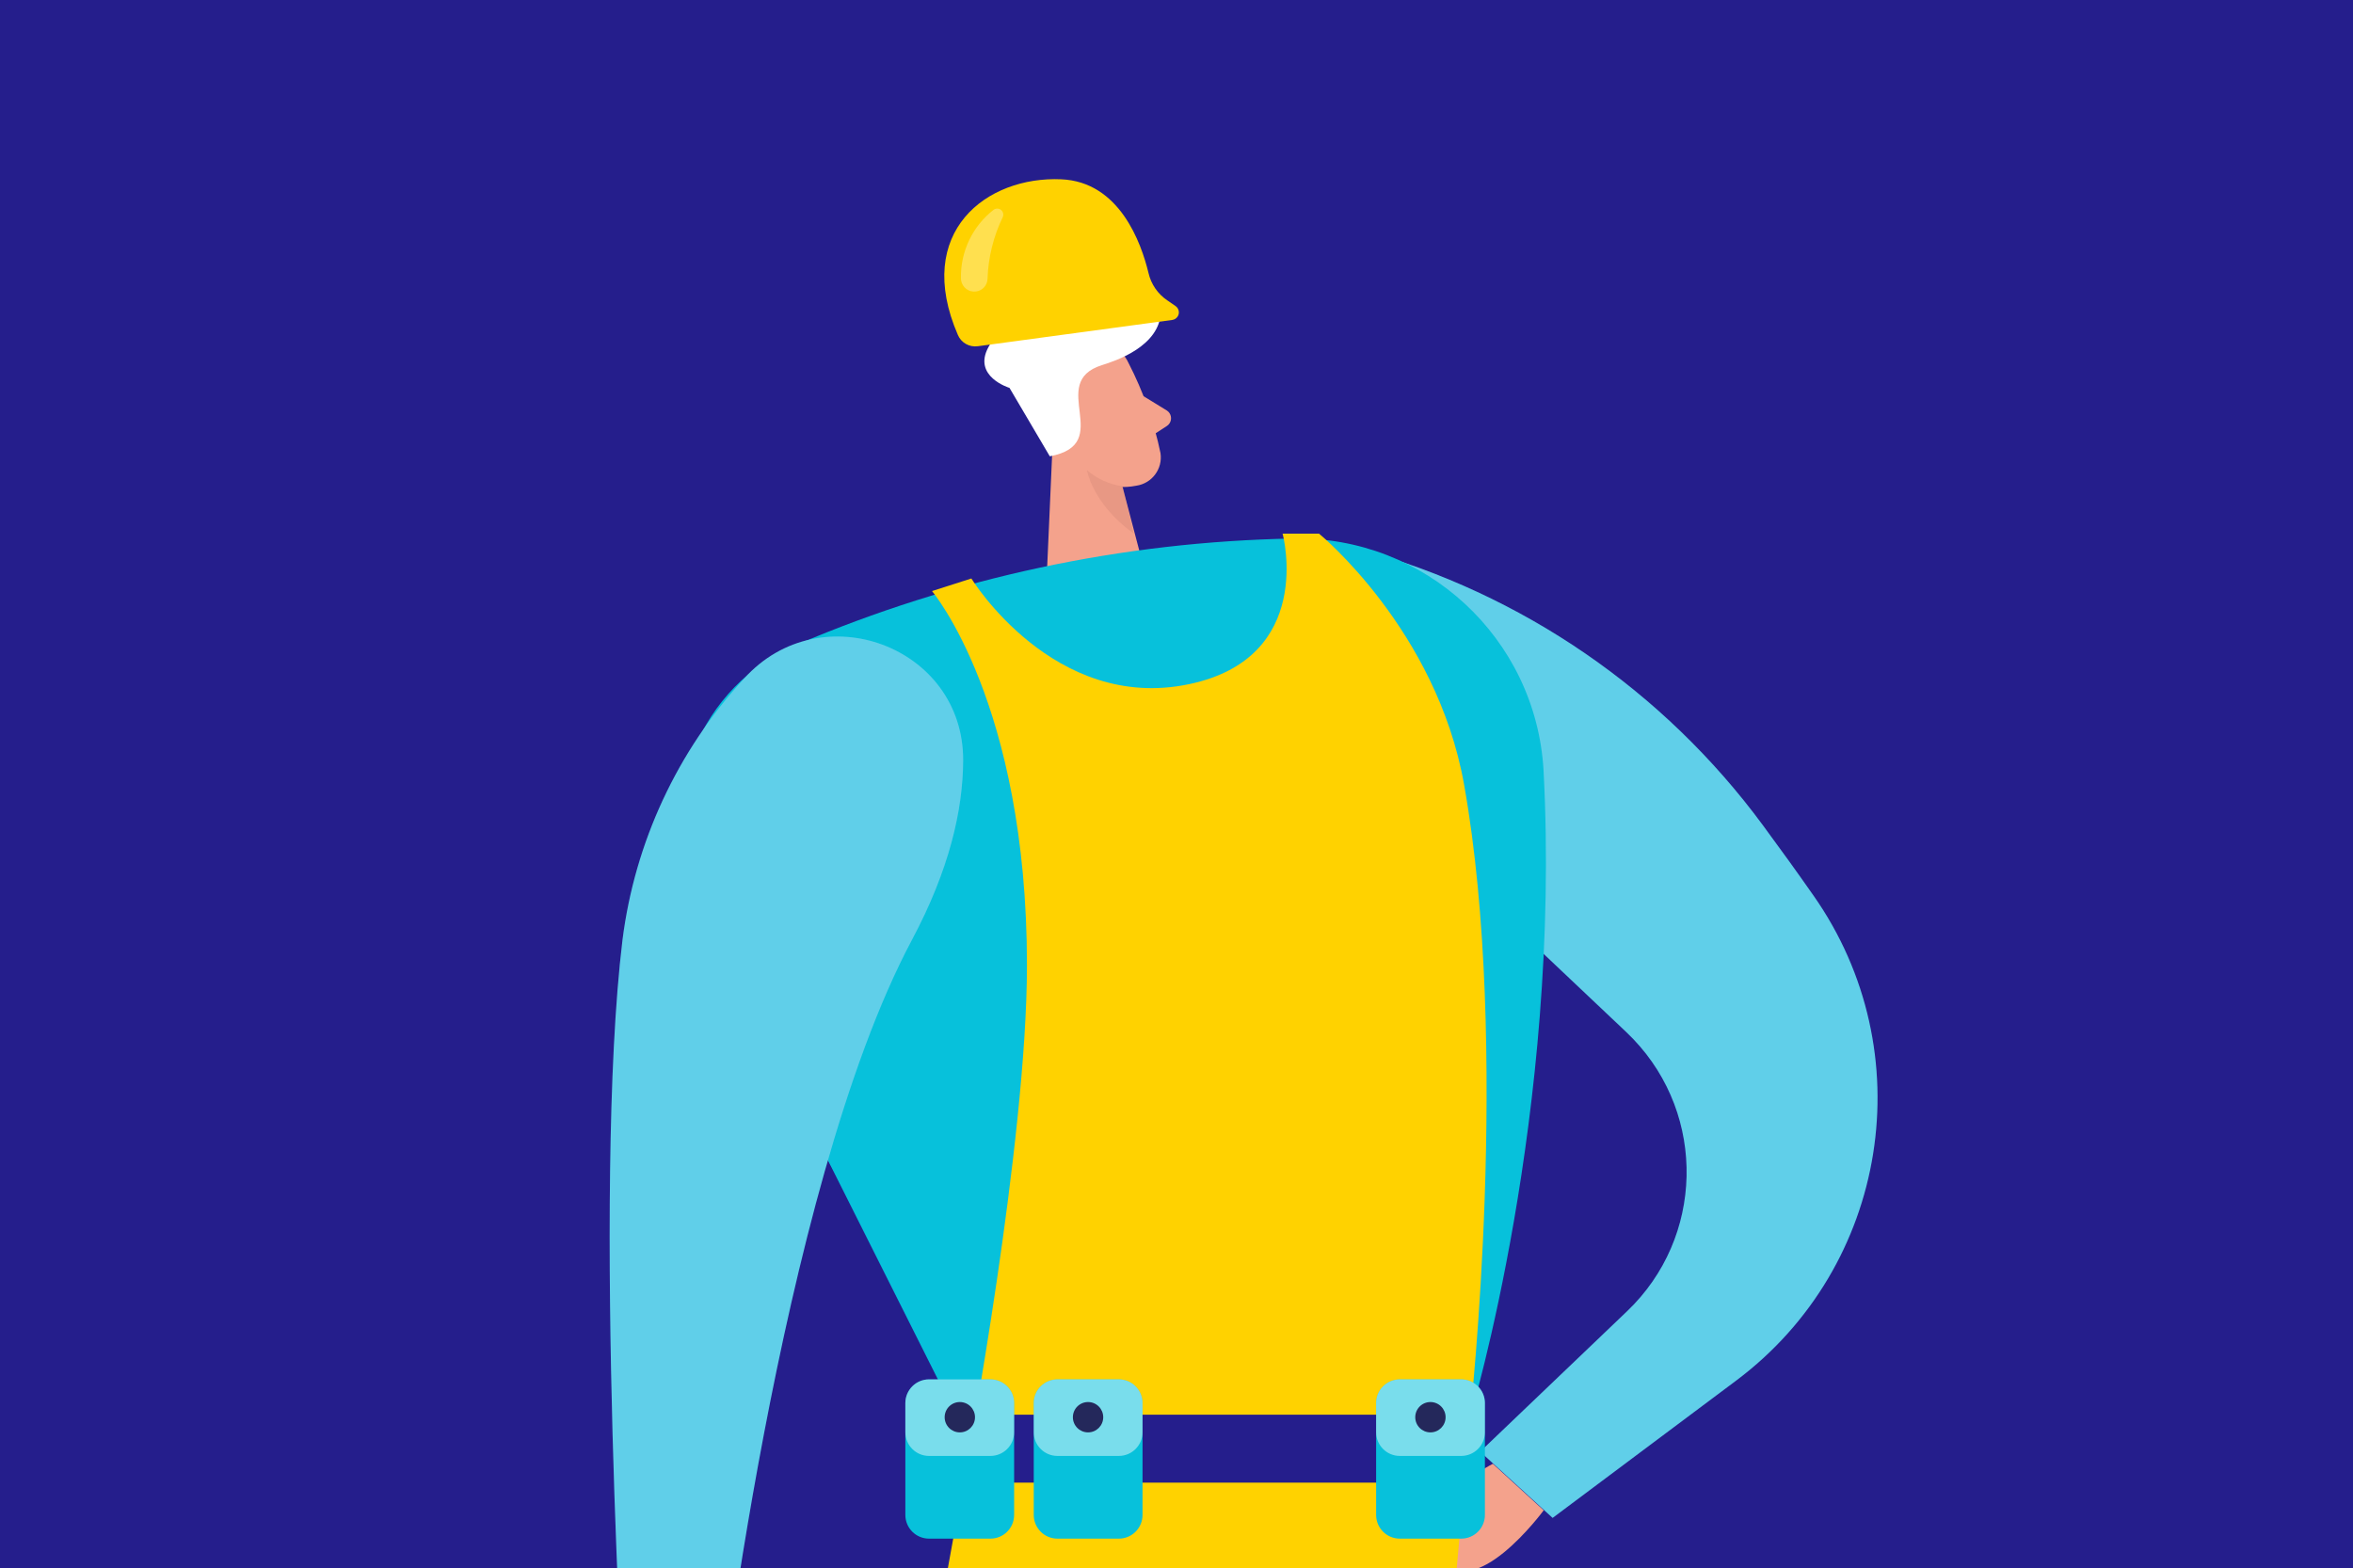 <?xml version="1.0" encoding="utf-8"?>
<!-- Generator: Adobe Illustrator 24.1.1, SVG Export Plug-In . SVG Version: 6.00 Build 0)  -->
<svg version="1.1" id="Layer_1" xmlns="http://www.w3.org/2000/svg" xmlns:xlink="http://www.w3.org/1999/xlink" x="0px" y="0px"
	 viewBox="0 0 4017 2677" style="enable-background:new 0 0 4017 2677;" xml:space="preserve">
<style type="text/css">
	.st0{fill:#251E8C;}
	.st1{fill:#F4A28C;}
	.st2{fill:#68E1FD;}
	.st3{opacity:8.000000e-02;enable-background:new    ;}
	.st4{opacity:0.31;fill:#CE8172;enable-background:new    ;}
	.st5{fill:#FFFFFF;}
	.st6{fill:#07C1DB;}
	.st7{fill:#FFD200;}
	.st8{fill:none;stroke:#251E8C;stroke-width:1.08;stroke-miterlimit:5.4;}
	.st9{opacity:0.31;fill:#FFFFFF;enable-background:new    ;}
	.st10{opacity:0.46;fill:#FFFFFF;enable-background:new    ;}
	.st11{fill:#24285B;}
</style>
<rect x="-93.3" y="-763.7" class="st0" width="4190.9" height="3558.7"/>
<path class="st1" d="M2548.6,2499c0,0-145.2,73.6-89.7,158.7c55.5,85.1,176.5-79.3,176.5-79.3L2548.6,2499z"/>
<path class="st2" d="M2216.7,1044.2c-12.7-46.1,14.3-93.8,60.5-106.5c14.8-4.1,30.4-4.2,45.2-0.2
	c275.7,75.4,517.9,241.6,687.4,471.7c30.2,40.9,59,80.9,86,119.5c187.3,266.5,128.6,633.7-132.3,828.6l-312.9,234.1l-123.7-113.1
	l251-239.9c131.1-125.3,135.8-333.2,10.5-464.4c-3.8-4-7.7-7.8-11.6-11.6l-492.9-466.2L2216.7,1044.2z"/>
<path class="st3" d="M2216.7,1044.2c-12.7-46.1,14.3-93.8,60.5-106.5c14.8-4.1,30.4-4.2,45.2-0.2
	c275.7,75.4,517.9,241.6,687.4,471.7c30.2,40.9,59,80.9,86,119.5c187.3,266.5,128.6,633.7-132.3,828.6l-312.9,234.1l-123.7-113.1
	l251-239.9c131.1-125.3,135.8-333.2,10.5-464.4c-3.8-4-7.7-7.8-11.6-11.6l-492.9-466.2L2216.7,1044.2z"/>
<path class="st1" d="M1926.7,619.9c25,48.5,43.4,100.2,54.5,153.7c4,26.8-14.5,51.7-41.3,55.6c-0.2,0-0.4,0.1-0.6,0.1
	c-41.9,8.4-84.9-8.5-109.9-43.2l-59.7-68.4c-21.6-30.5-21.6-71.3,0-101.8C1805.9,558.3,1901.9,565.6,1926.7,619.9z"/>
<polygon class="st1" points="1799.9,692.5 1785.7,1013.3 1963,1008.5 1902.1,777.1 "/>
<path class="st1" d="M1862.3,736.9c0,0-15-34.6-40.1-21.1c-25.2,13.4-3.6,63.6,34,53.6L1862.3,736.9z"/>
<path class="st1" d="M1952.2,676.4l39.8,24.4c7.3,4.7,9.4,14.4,4.7,21.8c-1.2,1.9-2.8,3.5-4.7,4.7l-31.9,20.7L1952.2,676.4z"/>
<path class="st4" d="M1916.5,830.1c-22.5-3-43.7-12.6-60.9-27.5c0,0,9.2,57.6,79.9,108.3L1916.5,830.1z"/>
<path class="st5" d="M1792.2,779l-68.8-116.8c0,0-63.6-19.2-35.9-69.7c27.7-50.5,69-27.7,84.7-93.3c3.5-31.6,31.9-54.5,63.5-51
	c17.1,1.9,32.5,11.3,41.9,25.7c23.2,34,105.8-2.7,104.3,57.6s-78.6,84.9-100.5,91.8C1785.7,653.2,1905.3,758,1792.2,779z"/>
<path class="st6" d="M2314.3,3857.7c0,0,26.1,72.4,91.4,78c65.3,5.6,82.6,69.3,23.8,86c-58.8,16.7-211.3-59-211.3-59l4.2-94.3
	L2314.3,3857.7z"/>
<path class="st6" d="M1428.8,3857.7c0,0-26.1,72.4-91.4,78c-65.3,5.6-82.6,69.3-23.8,86c58.8,16.7,211.3-59,211.3-59l-4.2-94.3
	L1428.8,3857.7z"/>
<path class="st6" d="M2207.1,919.4c-291.2,5.4-578.6,66.9-846.5,181.1c-166.1,70.3-243.7,261.9-173.4,428c2.7,6.3,5.5,12.5,8.6,18.6
	l461,918.7l854-50.5c0,0,155.4-516.3,124.3-1100.4C2622,1089.4,2432.9,914.7,2207.1,919.4z"/>
<path class="st7" d="M1656.6,2465.6l-255.1,1405h127.5l319.8-762.7c113.3-270.1,313-495.1,567.8-639.6l93.9-53.2L1656.6,2465.6z"/>
<path class="st7" d="M2510.6,2415.2l-131.8,1455.5h-169.6c0,0,39.6-1094.8-266.4-1328.4L2510.6,2415.2z"/>
<path class="st6" d="M1600.1,1167.9c0,0,218,140.2,149.4,571.4c-40.6,255.2,35.2,515.3,206.5,708.7l-299.4,17.7
	c0,0-192.1-400.1-243.2-485C1362.4,1895.9,1600.1,1167.9,1600.1,1167.9z"/>
<path class="st2" d="M1644.3,1298.5c1-195.3-243.2-285.4-373.8-140.2c-114,123.5-186.6,279.5-207.8,446.2
	c-52.1,428.9,5.2,1365.3,5.2,1365.3h155.2c0,0,104.9-935.8,333.8-1365.3C1620.7,1484.8,1643.9,1383,1644.3,1298.5z"/>
<path class="st3" d="M1644.3,1298.5c1-195.3-243.2-285.4-373.8-140.2c-114,123.5-186.6,279.5-207.8,446.2
	c-52.1,428.9,5.2,1365.3,5.2,1365.3h155.2c0,0,104.9-935.8,333.8-1365.3C1620.7,1484.8,1643.9,1383,1644.3,1298.5z"/>
<path class="st8" d="M1012.6,3240.2v-66.3c0-50.1,40.6-90.7,90.7-90.7l0,0h85.9c50.1,0,90.7,40.6,90.7,90.7l0,0v71.1"/>
<rect x="632.1" y="3407.3" class="st7" width="1047.9" height="228.4"/>
<rect x="632.1" y="3407.3" class="st3" width="1047.9" height="228.4"/>
<polygon class="st7" points="1552.1,3214.1 1680,3407.3 632.1,3407.3 760.2,3214.1 "/>
<path class="st1" d="M1094.8,2969.8c0,0-46.5,154.6,14.8,154.6c61.3,0,134.5,29.4,88.2-154.6H1094.8z"/>
<path class="st7" d="M1669.3,591.1l332.1-44.9c7.1-1.1,12.1-7.7,11-14.8c-0.5-3.6-2.5-6.7-5.4-8.8l-14.2-9.8
	c-16.2-10.9-27.7-27.6-32.1-46.7c-12.5-51.7-49.6-155.8-149-160c-127.2-5.6-252.6,89.7-176.5,265.6
	C1640.8,585.1,1654.8,593.1,1669.3,591.1z"/>
<path class="st9" d="M1640.5,475.1c-0.9-45.7,19.9-89.2,56.1-117.2c4.7-3.2,11.2-2,14.4,2.7c2,2.9,2.4,6.7,1,9.9
	c-16,33-24.9,69-26.1,105.6c-0.4,10.9-8.4,19.9-19.2,21.5l0,0c-12.4,1.9-23.9-6.6-25.9-18.9C1640.6,477.6,1640.5,476.4,1640.5,475.1
	z"/>
<path class="st7" d="M1650.1,2499c0,0,103.1-548.2,103.1-851.1c0-447.7-162.1-638.8-162.1-638.8l67.2-21.5
	c0,0,140.6,229.1,371.7,180.4c215.1-45.1,160.6-253.9,159.6-257h62.2c0,0,200.5,164,247.6,428.1c79.9,447.5,10.6,1075.6,10.6,1075.6
	L1650.1,2499z"/>
<rect x="1584" y="2415.2" class="st0" width="916" height="116"/>
<path class="st6" d="M1586.1,2354.9h104.7c22.4,0,40.5,18.1,40.5,40.5v190.9c0,22.4-18.1,40.5-40.5,40.5h-104.7
	c-22.4,0-40.5-18.1-40.5-40.5v-190.9C1545.6,2373.1,1563.7,2354.9,1586.1,2354.9z"/>
<path class="st10" d="M1586.1,2354.9h104.7c22.4,0,40.5,18.1,40.5,40.5v49.7c0,22.4-18.1,40.5-40.5,40.5h-104.7
	c-22.4,0-40.5-18.1-40.5-40.5v-49.7C1545.6,2373.1,1563.7,2354.9,1586.1,2354.9z"/>
<circle class="st11" cx="1638.6" cy="2419.5" r="25.9"/>
<path class="st6" d="M1805.3,2354.9H1910c22.4,0,40.5,18.1,40.5,40.5v190.9c0,22.4-18.1,40.5-40.5,40.5h-104.7
	c-22.4,0-40.5-18.1-40.5-40.5v-190.9C1764.7,2373.1,1782.9,2354.9,1805.3,2354.9z"/>
<path class="st10" d="M1805.3,2354.9H1910c22.4,0,40.5,18.1,40.5,40.5v49.7c0,22.4-18.1,40.5-40.5,40.5h-104.7
	c-22.4,0-40.5-18.1-40.5-40.5v-49.7C1764.7,2373.1,1782.9,2354.9,1805.3,2354.9z"/>
<circle class="st11" cx="1857.5" cy="2419.5" r="25.9"/>
<path class="st6" d="M2389.8,2354.9h104.7c22.4,0,40.5,18.1,40.5,40.5v190.9c0,22.4-18.1,40.5-40.5,40.5h-104.7
	c-22.4,0-40.5-18.1-40.5-40.5v-190.9C2349.2,2373.1,2367.4,2354.9,2389.8,2354.9z"/>
<path class="st10" d="M2389.8,2354.9h104.7c22.4,0,40.5,18.1,40.5,40.5v49.7c0,22.4-18.1,40.5-40.5,40.5h-104.7
	c-22.4,0-40.5-18.1-40.5-40.5v-49.7C2349.2,2373.1,2367.4,2354.9,2389.8,2354.9z"/>
<circle class="st11" cx="2442" cy="2419.5" r="25.9"/>
</svg>
